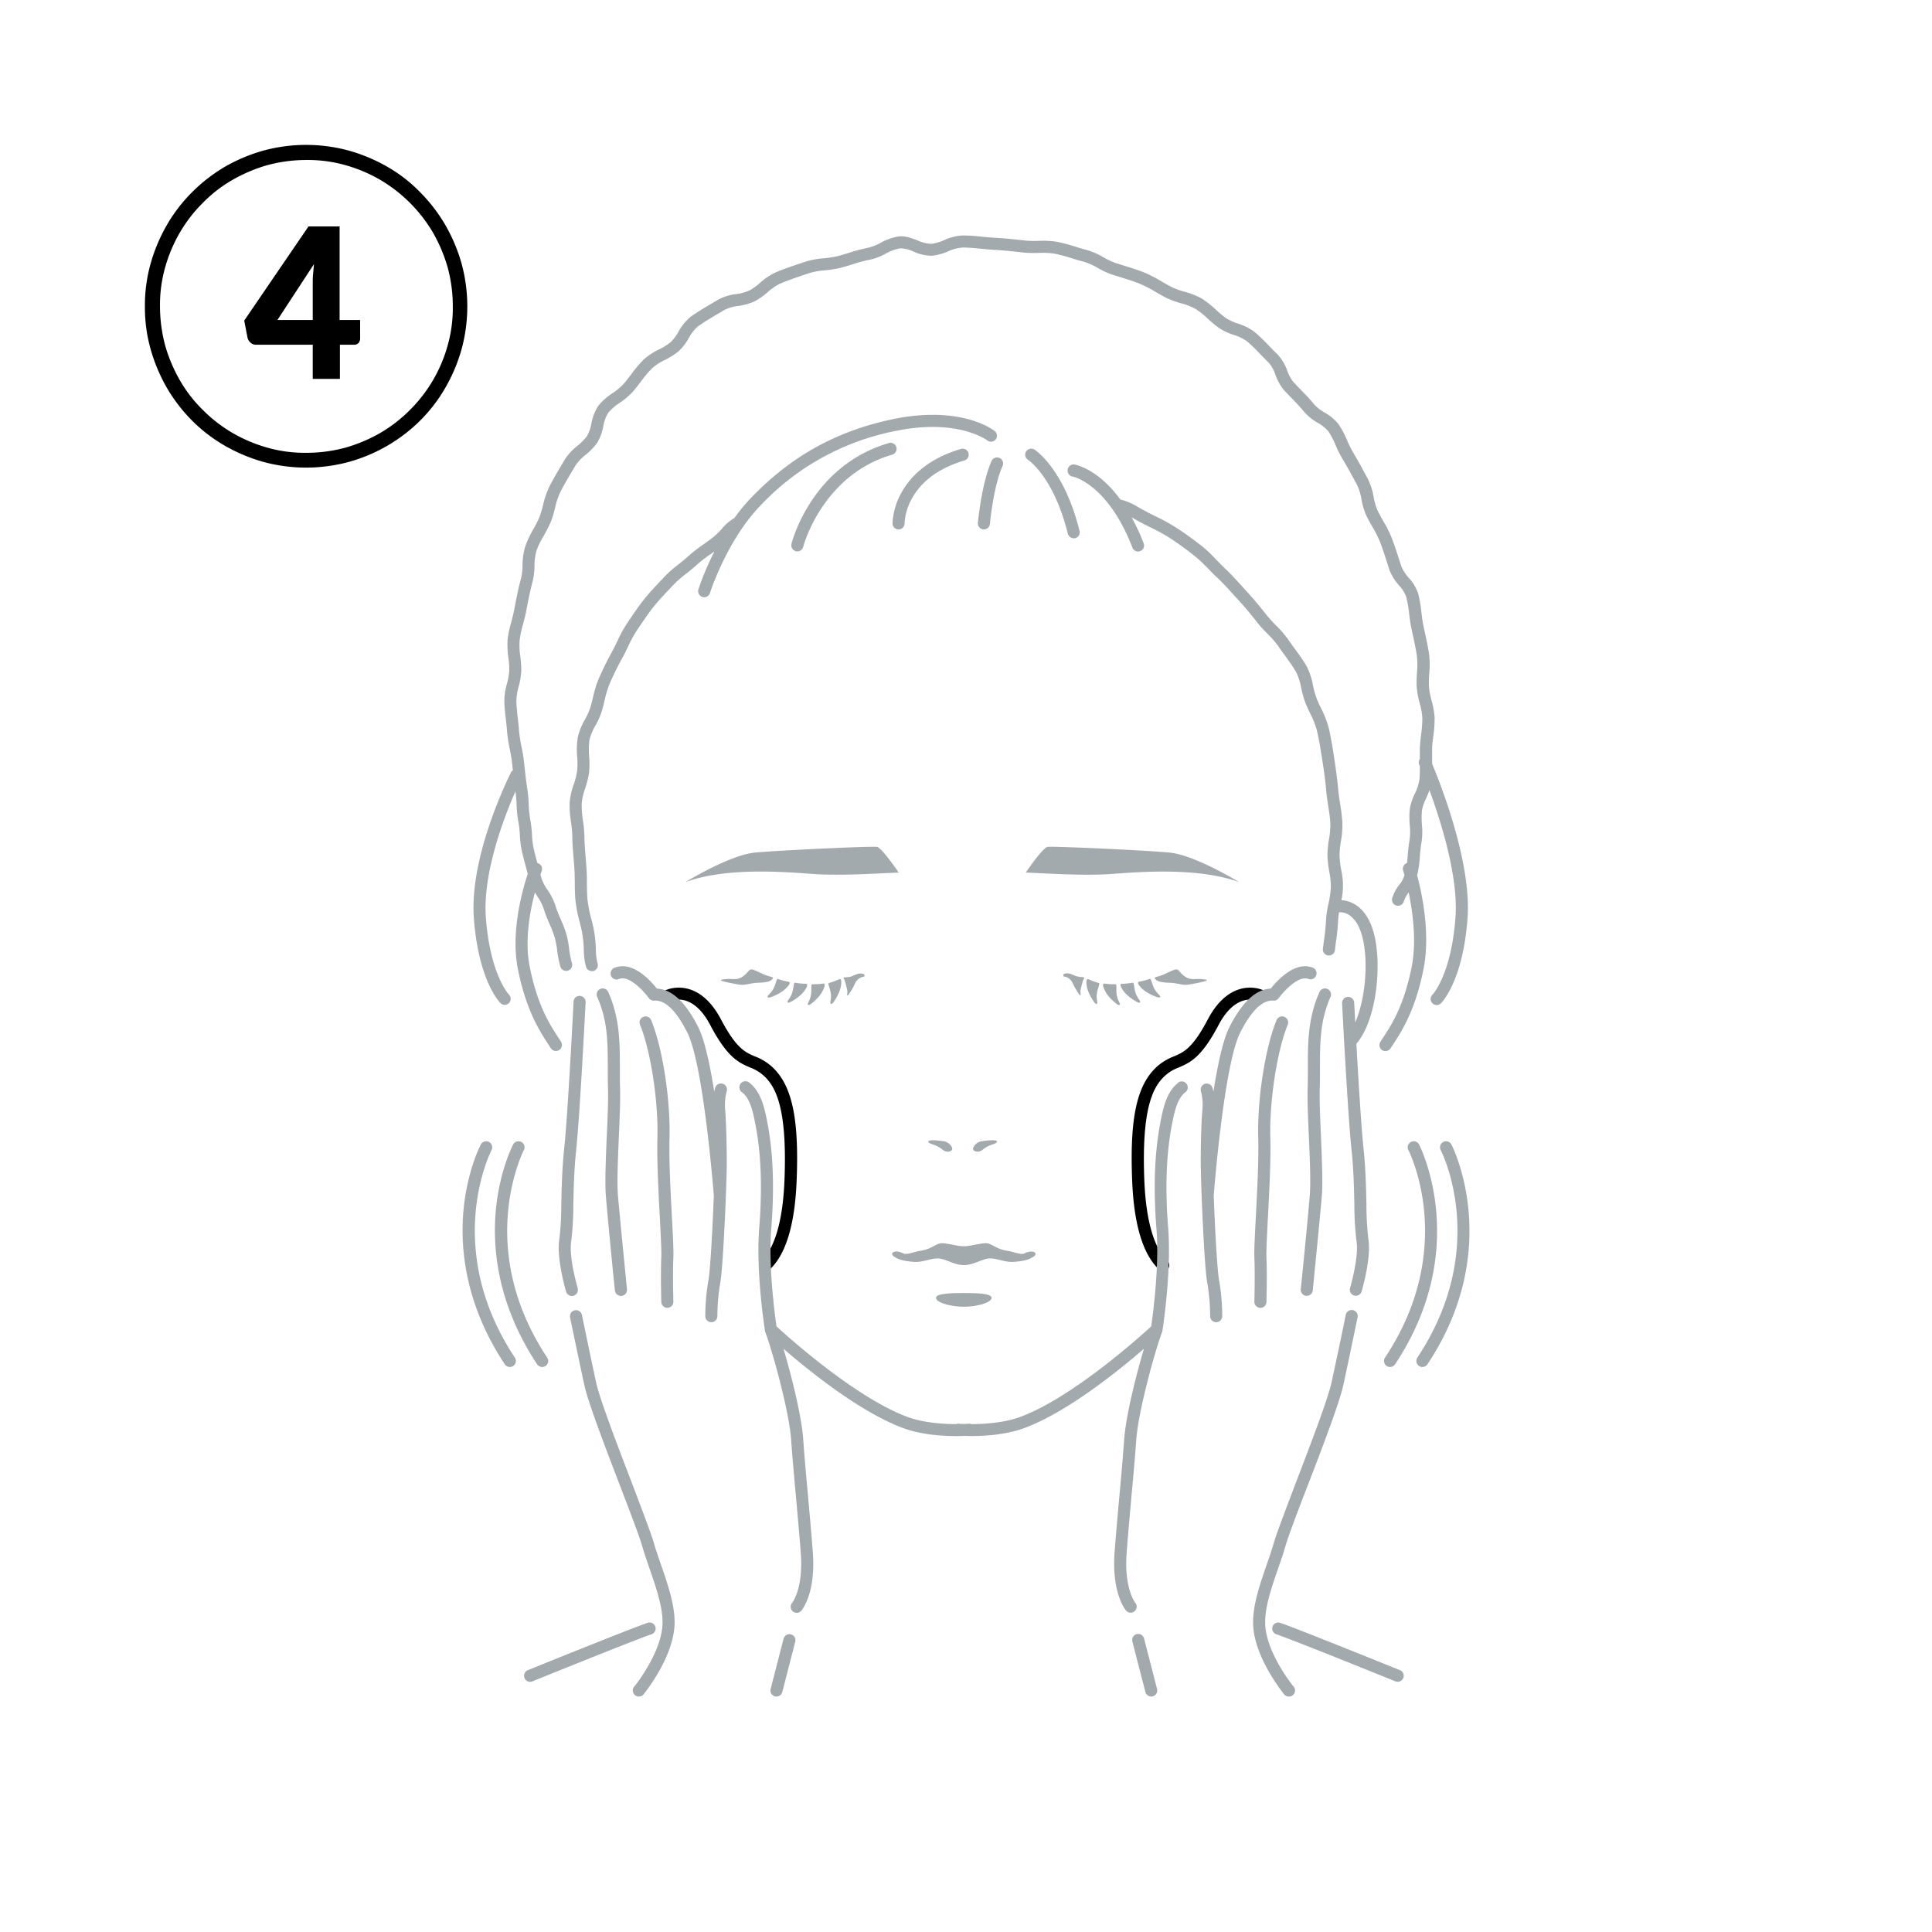 <svg xmlns="http://www.w3.org/2000/svg" viewBox="0 0 640 640"><title>massage_face_wash_howto_04</title><path d="M48,101.5a51.24,51.24,0,0,1,1.9-14.2,55.93,55.93,0,0,1,5.4-12.8,51.71,51.71,0,0,1,8.3-10.8,54.11,54.11,0,0,1,10.8-8.4,55.93,55.93,0,0,1,12.8-5.4,54,54,0,0,1,28.4,0,55.93,55.93,0,0,1,12.8,5.4,49,49,0,0,1,10.8,8.4,53.6,53.6,0,0,1,8.3,10.8,55.93,55.93,0,0,1,5.4,12.8,54,54,0,0,1,0,28.4,55.93,55.93,0,0,1-5.4,12.8,51.71,51.71,0,0,1-8.3,10.8A53.88,53.88,0,0,1,115.6,153a54,54,0,0,1-28.4,0,55.93,55.93,0,0,1-12.8-5.4,51.71,51.71,0,0,1-10.8-8.3,53.6,53.6,0,0,1-8.3-10.8,55.93,55.93,0,0,1-5.4-12.8A51.24,51.24,0,0,1,48,101.5Zm5,0a50.74,50.74,0,0,0,1.7,12.9A51.83,51.83,0,0,0,59.6,126a45.18,45.18,0,0,0,7.6,9.8,47.72,47.72,0,0,0,9.8,7.6,49.94,49.94,0,0,0,11.6,4.9,45.66,45.66,0,0,0,12.9,1.7,49.58,49.58,0,0,0,12.9-1.7,51.83,51.83,0,0,0,11.6-4.9,47.72,47.72,0,0,0,9.8-7.6,48.21,48.21,0,0,0,12.5-21.4,45.66,45.66,0,0,0,1.7-12.9,49.58,49.58,0,0,0-1.7-12.9A51.83,51.83,0,0,0,143.4,77,49.43,49.43,0,0,0,126,59.6a49.94,49.94,0,0,0-11.6-4.9A45.66,45.66,0,0,0,101.5,53a49.58,49.58,0,0,0-12.9,1.7A51.83,51.83,0,0,0,77,59.6a45.18,45.18,0,0,0-9.8,7.6A47.72,47.72,0,0,0,59.6,77a49.94,49.94,0,0,0-4.9,11.6A45.66,45.66,0,0,0,53,101.5Zm66.3,4.5v6.1a2.46,2.46,0,0,1-.5,1.5,2,2,0,0,1-1.5.6h-4.7v11.3h-9V114.2H84.8a2.72,2.72,0,0,1-1.7-.6,3.37,3.37,0,0,1-1.1-1.7l-1.1-5.7L102.2,75h10.3v31Zm-15.7,0V93.9c0-1,0-2,.1-3s.2-2.2.3-3.4L91.9,106Z"/><path d="M385.3,421.07a2,2,0,0,1-1.36-.54c-5.31-4.95-8.3-14.8-8.89-29.29-.87-21.07,1.58-32.12,8.46-38.13a18.33,18.33,0,0,1,5.41-3.19c3.15-1.34,6.12-2.61,11.14-12.15,7.75-14.73,18.22-9.83,18.32-9.77a2,2,0,0,1-1.74,3.6c-.34-.16-7.18-3.1-13,8-5.68,10.81-9.46,12.41-13.12,14a14.08,14.08,0,0,0-4.33,2.52c-4.08,3.56-8.11,10.51-7.11,35,.69,16.68,4.53,23.63,7.63,26.52a2,2,0,0,1-1.37,3.47ZM255,420.53c5.31-4.95,8.3-14.8,8.89-29.29.87-21.07-1.59-32.12-8.46-38.13a18.2,18.2,0,0,0-5.41-3.19c-3.14-1.34-6.12-2.61-11.14-12.15-7.75-14.73-18.22-9.83-18.32-9.77a2,2,0,0,0,1.74,3.6c.29-.13,7.16-3.15,13,8,5.68,10.81,9.46,12.41,13.12,14a14.08,14.08,0,0,1,4.33,2.52c4.08,3.56,8.11,10.51,7.11,35-.69,16.68-4.53,23.63-7.63,26.52a2,2,0,1,0,2.73,2.93Z"/><path d="M322.36,380.32a3.68,3.68,0,0,1,3.15-2.31c2.23-.34,5.52-.56,4.61.46-.57.63-2.59.7-4.56,2.37C324.08,382.09,322.07,381.39,322.36,380.32Zm-6.93,0a3.65,3.65,0,0,0-3.15-2.31c-2.23-.34-5.52-.56-4.61.46.57.63,2.59.7,4.56,2.37C313.71,382.09,315.72,381.39,315.43,380.32Zm68.51-55.19a15.77,15.77,0,0,0,2.64.39c4.14.07,4.8,1.05,7.38.6,7.5-1.31,6.51-1.59,3.92-1.8s-4.26.93-7.22-2.59c-.75-.9-1.06-.79-3.63.36a18.18,18.18,0,0,1-4.06,1.54C381.8,324,383.36,324.91,383.94,325.13Zm-3.1-.87a20,20,0,0,1-3.48.93c-1.18.23.67,2.18,1.8,3a15,15,0,0,0,3.59,1.91c1.35.59,2.28.43.94-.84a7.81,7.81,0,0,1-1.94-3.29C381.36,324.93,381.29,324.24,380.84,324.26Zm-5.64,1.26a19.5,19.5,0,0,1-3.58.37c-1.2,0,.31,2.26,1.29,3.28a15.62,15.62,0,0,0,3.24,2.45c1.24.8,2.19.79,1.06-.68a7.79,7.79,0,0,1-1.38-3.55C375.6,326.27,375.65,325.57,375.2,325.52Zm-5.7.51a19.05,19.05,0,0,1-3.6-.21c-1.18-.15,0,2.28.76,3.45a15.06,15.06,0,0,0,2.81,2.93c1.09,1,2,1.14,1.15-.5a7.87,7.87,0,0,1-.8-3.73C369.78,326.83,369.94,326.15,369.5,326Zm-5.52-.41a19.63,19.63,0,0,1-3.39-1.24c-1.09-.49-.71,2.17-.28,3.51a15.33,15.33,0,0,0,1.84,3.63c.76,1.26,1.61,1.67,1.25-.15a7.84,7.84,0,0,1,.31-3.8C364,326.47,364.35,325.86,364,325.62Zm-5.2-1.93a9.11,9.11,0,0,1-2.06-.27c-.9-.25-2.31-1.05-3.08-1s-1.35.06-1.41.62.25.37,1,.62a4.08,4.08,0,0,1,2.05,1.86,21.51,21.51,0,0,0,2.32,4c.7.7.19-.58.32-1.41a33.25,33.25,0,0,1,.9-3.45C358.9,324.39,359.49,323.73,358.78,323.69Zm-39.49,95.38c3.31,0,5.85-2,8.35-2.18s5.2,1.36,8.27,1.12c4.64-.37,5.53-1.21,6.28-1.62,2-1.1.19-2.74-2.94-1.14-1,.5-3.74-.65-5.5-.9-3.83-.53-5.21-2.52-7.17-2.52s-5.12,1-7.29,1-5.33-1-7.29-1-3.34,2-7.17,2.52c-1.77.25-4.51,1.4-5.5.9-3.13-1.6-4.95,0-2.95,1.14.76.41,1.65,1.25,6.28,1.62,3.08.24,5.72-1.28,8.27-1.12S316,419.07,319.29,419.07Zm-63.68-95.44a18.18,18.18,0,0,1-4.06-1.54c-2.57-1.15-2.88-1.26-3.63-.36-3,3.52-4.48,2.37-7.22,2.59-2.59.21-3.58.49,3.92,1.8,2.58.45,3.24-.53,7.38-.6a15.77,15.77,0,0,0,2.64-.39C255.22,324.91,256.78,324,255.61,323.63Zm1.22,2.37a7.91,7.91,0,0,1-1.94,3.29c-1.34,1.27-.41,1.43.94.84a15.39,15.39,0,0,0,3.59-1.91c1.13-.85,3-2.8,1.8-3a20,20,0,0,1-3.48-.93C257.29,324.24,257.22,324.93,256.83,326Zm5.92,1.39a7.8,7.8,0,0,1-1.39,3.55c-1.12,1.47-.17,1.48,1.07.68a15.62,15.62,0,0,0,3.24-2.45c1-1,2.49-3.25,1.29-3.28a19.72,19.72,0,0,1-3.59-.37C262.93,325.57,263,326.27,262.75,327.39Zm6,.58a7.87,7.87,0,0,1-.8,3.73c-.88,1.64.06,1.49,1.15.5a15.06,15.06,0,0,0,2.81-2.93c.8-1.17,1.94-3.6.76-3.45a19.05,19.05,0,0,1-3.6.21C268.64,326.15,268.8,326.83,268.76,328Zm6.11-.4a7.84,7.84,0,0,1,.31,3.8c-.37,1.82.49,1.41,1.25.15a15.72,15.72,0,0,0,1.84-3.63c.43-1.34.81-4-.28-3.51a19.63,19.63,0,0,1-3.39,1.24C274.22,325.86,274.57,326.47,274.87,327.57Zm4.93-2.84a33.25,33.25,0,0,1,.9,3.45c.13.83-.38,2.11.32,1.41a20.93,20.93,0,0,0,2.31-4,4.14,4.14,0,0,1,2.06-1.86c.7-.25,1-.07,1-.62s-.64-.54-1.41-.62-2.18.72-3.08,1a9.11,9.11,0,0,1-2.06.27C279.09,323.73,279.67,324.39,279.8,324.73Zm39.49,108.14c4,0,9.19-1.26,9.19-2.95,0-1.36-4.31-1.59-9.19-1.59m0,0c-4.88,0-9.19.23-9.19,1.59,0,1.69,5.23,2.95,9.19,2.95m-150-177c-.56,1.11-13.79,27.43-12.32,48.09,1.49,20.84,8.52,28,8.82,28.33a2,2,0,0,0,2.81,0,2,2,0,0,0,0-2.82c-.06-.07-6.29-6.67-7.66-25.8-1-14.7,6.14-33.17,9.82-41.52a37.3,37.3,0,0,1,.37,4.34,35.26,35.26,0,0,0,.58,5.63,34.11,34.11,0,0,1,.51,4.46,32.65,32.65,0,0,0,.71,5.58c.59,2.44,1.25,4.9,1.91,7.3-1.83,5.51-5.7,19.38-3.28,31.53,2.73,13.74,7.33,20.75,10.07,24.94q.46.69.84,1.29a2,2,0,0,0,1.7.93,2,2,0,0,0,1.06-.31,2,2,0,0,0,.62-2.76c-.26-.42-.56-.87-.87-1.35-2.76-4.2-6.92-10.55-9.5-23.52-1.69-8.47,0-18.15,1.73-24.57.28.47.56.93.85,1.39A16.61,16.61,0,0,1,180.1,301a42.79,42.79,0,0,0,1.91,5,41.68,41.68,0,0,1,1.68,4.32,30,30,0,0,1,.89,4.58,33.16,33.16,0,0,0,1.06,5.32,2,2,0,0,0,1.91,1.4,2.06,2.06,0,0,0,.59-.09,2,2,0,0,0,1.32-2.5,30.32,30.32,0,0,1-.92-4.7,33.15,33.15,0,0,0-1-5.18,48.56,48.56,0,0,0-1.84-4.74,39.64,39.64,0,0,1-1.74-4.51,19.86,19.86,0,0,0-2.52-5,15.93,15.93,0,0,1-2.09-4l-.32-1.2v0c.24-.7.39-1.1.4-1.12a2,2,0,0,0-1.14-2.59,1.47,1.47,0,0,0-.28-.08c-.41-1.54-.81-3.08-1.18-4.6a29,29,0,0,1-.61-4.92,37.66,37.66,0,0,0-.59-5,33.1,33.1,0,0,1-.49-5,43.51,43.51,0,0,0-.43-4.88c-.36-2.18-.6-4.34-.85-6.63q-.17-1.56-.36-3.15c-.18-1.49-.46-3-.74-4.38a45.63,45.63,0,0,1-.83-5.36c-.09-1.36-.25-2.71-.4-4-.21-1.91-.44-3.89-.48-5.82a19,19,0,0,1,.75-4.67,24.72,24.72,0,0,0,.88-5.17,32.22,32.22,0,0,0-.32-4.85,25.63,25.63,0,0,1-.25-5.05A30.27,30.27,0,0,1,173.2,207c.39-1.44.8-2.93,1.1-4.54.6-3.17,1.22-6.45,2.16-9.89a23.47,23.47,0,0,0,.6-5.12,18.48,18.48,0,0,1,.7-5.18,31,31,0,0,1,2.33-4.75,43.76,43.76,0,0,0,2.3-4.48,34.18,34.18,0,0,0,1.46-4.75,25.94,25.94,0,0,1,1.69-5.13c1.06-2.14,2.31-4.24,3.62-6.46.5-.83,1-1.66,1.48-2.5a15.13,15.13,0,0,1,3.31-3.49,21.2,21.2,0,0,0,3.9-4.06,16.55,16.55,0,0,0,2-5.45,12.26,12.26,0,0,1,1.68-4.52,17.55,17.55,0,0,1,3.78-3.25,24.71,24.71,0,0,0,4.18-3.51c1-1.13,1.91-2.33,2.79-3.49A38.39,38.39,0,0,1,216,122a18.17,18.17,0,0,1,4.19-2.73,25,25,0,0,0,4.53-2.84,18,18,0,0,0,3.47-4.47,13.3,13.3,0,0,1,3-3.83c1.94-1.39,4.12-2.69,6.23-3.94l2.53-1.51a13.86,13.86,0,0,1,4.6-1.33,19.41,19.41,0,0,0,5.48-1.56,24.38,24.38,0,0,0,4.28-3,17.74,17.74,0,0,1,4.22-2.89c3-1.25,6.11-2.28,9.41-3.38l.26-.08a24.36,24.36,0,0,1,5.14-.9,36.26,36.26,0,0,0,5-.79c1.34-.34,2.66-.75,3.94-1.15A52.09,52.09,0,0,1,288.29,86a20.1,20.1,0,0,0,5.16-2,15.68,15.68,0,0,1,4.72-1.74,10.71,10.71,0,0,1,4.44,1.08,14.82,14.82,0,0,0,6.1,1.38,17.77,17.77,0,0,0,5.45-1.49A13.69,13.69,0,0,1,318.89,82c2,0,4.07.2,6.07.4,1.32.13,2.69.26,4,.34,3.51.19,6.91.55,10.06.92a38.53,38.53,0,0,0,5,.13,26.73,26.73,0,0,1,5.13.21A52.07,52.07,0,0,1,355,85.54c1.3.4,2.64.82,4,1.15a20.61,20.61,0,0,1,4.68,2.09,27.81,27.81,0,0,0,4.55,2.12c1,.32,2,.62,2.94.92,2.28.71,4.44,1.38,6.53,2.23a43.33,43.33,0,0,1,5.18,2.69c1.17.68,2.37,1.37,3.62,2a30.82,30.82,0,0,0,4.77,1.74,21,21,0,0,1,4.68,1.8,27.42,27.42,0,0,1,4.22,3.35,40.39,40.39,0,0,0,3.6,3,20.66,20.66,0,0,0,5,2.34A14.9,14.9,0,0,1,413,113a53.15,53.15,0,0,1,4.47,4.3c.89.92,1.81,1.88,2.76,2.78a11.81,11.81,0,0,1,2.28,4.08,16.3,16.3,0,0,0,2.77,5c.85.93,1.72,1.83,2.59,2.72,1.48,1.52,2.89,3,4.16,4.56a17.06,17.06,0,0,0,4.46,3.6,12.73,12.73,0,0,1,3.59,2.9,28.18,28.18,0,0,1,2.45,4.71,37.62,37.62,0,0,0,2.15,4.31c1.8,2.95,3.42,6,4.91,8.77a17.93,17.93,0,0,1,1.42,4.71,22.54,22.54,0,0,0,1.45,5c.67,1.47,1.45,2.84,2.21,4.16a37.5,37.5,0,0,1,2.4,4.72c.91,2.32,1.67,4.68,2.4,7l.81,2.49a16.45,16.45,0,0,0,3.15,5.08,11.82,11.82,0,0,1,2.38,3.77,41.06,41.06,0,0,1,1,5.73c.18,1.42.36,2.89.64,4.28.21,1.05.44,2.09.66,3.11.52,2.4,1,4.67,1.28,6.79a27.82,27.82,0,0,1,0,5.32,36.18,36.18,0,0,0-.08,4.89,30.42,30.42,0,0,0,1,5.23,23.17,23.17,0,0,1,.86,4.86,41.62,41.62,0,0,1-.42,5.56c-.18,1.5-.36,3-.41,4.56,0,1.15,0,2.29,0,3.41a2,2,0,0,0-.19,1.93l.2.46c0,1.5,0,2.95-.13,4.34a15.73,15.73,0,0,1-1.54,4.78,18.86,18.86,0,0,0-1.66,5,28.73,28.73,0,0,0,0,5.63,20.55,20.55,0,0,1-.06,4.54,54.85,54.85,0,0,0-.65,5.49q-.09,1.2-.21,2.31h0a2,2,0,0,0-1.29,2.52s.18.57.44,1.49a8.56,8.56,0,0,1-1.61,3.07,13.23,13.23,0,0,0-2.37,4.32,2,2,0,1,0,3.76,1.35,9.43,9.43,0,0,1,1.61-3c1.34,6.44,2.67,16.13,1,24.62-2.58,13-6.74,19.32-9.5,23.52-.31.48-.61.93-.87,1.35a2,2,0,0,0,.61,2.76,2,2,0,0,0,1.07.31,2,2,0,0,0,1.69-.93c.26-.4.54-.83.85-1.29,2.74-4.19,7.34-11.2,10.07-24.94,2.37-11.87-.6-25.4-2.13-31.1.07-.26.14-.51.21-.81a33.89,33.89,0,0,0,.69-5.2,49.09,49.09,0,0,1,.59-5.09,22.48,22.48,0,0,0,.12-5.5,26.51,26.51,0,0,1,0-4.88,15.76,15.76,0,0,1,1.36-3.93c.38-.87.79-1.8,1.12-2.77,3.86,10.51,9.58,28.7,8.63,42-1.36,19.13-7.59,25.73-7.64,25.78a2,2,0,0,0,0,2.83,2,2,0,0,0,2.82,0c.3-.29,7.34-7.49,8.82-28.33,1.33-18.53-9.2-45-11.74-51v-.69c0-1.37,0-2.78,0-4.17s.21-2.73.38-4.2a43.4,43.4,0,0,0,.45-6.12,26.3,26.3,0,0,0-1-5.75,26,26,0,0,1-.87-4.55,33.75,33.75,0,0,1,.08-4.35,31.68,31.68,0,0,0,0-6.08c-.3-2.29-.8-4.64-1.34-7.13-.22-1-.44-2-.65-3.05-.25-1.25-.41-2.57-.59-4a44.59,44.59,0,0,0-1.07-6.28,14.73,14.73,0,0,0-3.13-5.24,13.54,13.54,0,0,1-2.47-3.83c-.27-.82-.53-1.64-.8-2.47-.75-2.34-1.53-4.77-2.49-7.21a39.42,39.42,0,0,0-2.65-5.23c-.71-1.25-1.45-2.54-2.05-3.85a20,20,0,0,1-1.17-4.16,21.12,21.12,0,0,0-1.8-5.78c-1.51-2.86-3.17-5.93-5-9a34.87,34.87,0,0,1-1.92-3.87,31.74,31.74,0,0,0-2.82-5.37,15.66,15.66,0,0,0-4.72-4,14.08,14.08,0,0,1-3.48-2.72c-1.4-1.75-2.94-3.33-4.43-4.86-.83-.86-1.68-1.73-2.5-2.63a13.21,13.21,0,0,1-2-3.79A15.14,15.14,0,0,0,423,117.2c-.89-.84-1.74-1.72-2.65-2.66a56.77,56.77,0,0,0-4.8-4.61,18.07,18.07,0,0,0-5.48-2.74,17.55,17.55,0,0,1-4-1.85,34.77,34.77,0,0,1-3.22-2.69A32.37,32.37,0,0,0,398,98.84a24.4,24.4,0,0,0-5.58-2.19,27.55,27.55,0,0,1-4.14-1.49c-1.13-.57-2.23-1.21-3.4-1.88a48,48,0,0,0-5.67-2.94c-2.25-.91-4.59-1.64-6.86-2.34l-2.88-.9a24.59,24.59,0,0,1-3.88-1.84A24.28,24.28,0,0,0,360,82.81c-1.23-.31-2.46-.69-3.77-1.09a53.29,53.29,0,0,0-6.27-1.65,29.38,29.38,0,0,0-5.91-.28,32.94,32.94,0,0,1-4.48-.11c-3.22-.37-6.69-.74-10.3-.94-1.26-.07-2.53-.19-3.87-.32a64.3,64.3,0,0,0-6.46-.42,17,17,0,0,0-6.19,1.55,15,15,0,0,1-4.22,1.23A11.9,11.9,0,0,1,304,79.65c-2-.77-4.1-1.58-6.33-1.32a18.64,18.64,0,0,0-6,2.13,16.7,16.7,0,0,1-4.12,1.62,55.6,55.6,0,0,0-6.38,1.69c-1.29.4-2.51.78-3.75,1.09a32,32,0,0,1-4.46.69,28.3,28.3,0,0,0-6,1.08l-.26.09c-3.22,1.07-6.55,2.17-9.69,3.48a21,21,0,0,0-5.23,3.49,20.45,20.45,0,0,1-3.54,2.55,16.29,16.29,0,0,1-4.37,1.18,16.72,16.72,0,0,0-6,1.86c-.82.5-1.65,1-2.48,1.48-2.19,1.29-4.46,2.63-6.53,4.13a16.18,16.18,0,0,0-4.1,5,14.69,14.69,0,0,1-2.64,3.5,21.77,21.77,0,0,1-3.84,2.38,21.72,21.72,0,0,0-5.11,3.39,43.32,43.32,0,0,0-4.12,4.9c-.88,1.16-1.7,2.24-2.6,3.25a20.93,20.93,0,0,1-3.52,2.92,20.9,20.9,0,0,0-4.62,4.06,15.29,15.29,0,0,0-2.4,6,13.71,13.71,0,0,1-1.45,4.15,17.83,17.83,0,0,1-3.2,3.26,18.66,18.66,0,0,0-4.16,4.51c-.47.83-1,1.65-1.45,2.47-1.29,2.19-2.63,4.45-3.76,6.72a29.22,29.22,0,0,0-2,5.92,30.92,30.92,0,0,1-1.28,4.19,41.14,41.14,0,0,1-2.09,4.07A33.7,33.7,0,0,0,174,181a21.81,21.81,0,0,0-.91,6.32,20.21,20.21,0,0,1-.47,4.24c-1,3.6-1.62,6.95-2.23,10.2-.28,1.45-.66,2.87-1,4.24a33.65,33.65,0,0,0-1.25,6,28.9,28.9,0,0,0,.27,5.85,28.87,28.87,0,0,1,.29,4.26,21.48,21.48,0,0,1-.76,4.36,21.81,21.81,0,0,0-.87,5.69c0,2.12.28,4.19.51,6.2.15,1.33.29,2.58.38,3.85a50.9,50.9,0,0,0,.89,5.84c.28,1.42.54,2.75.7,4.1.13,1,.24,2,.35,3.05A2.05,2.05,0,0,0,169.25,255.88ZM390.4,358.61c-4,3-5.07,8.46-5.94,12.84-2,10.22-2.46,21.91-1.36,35.76,1,12.3-1.25,28.68-1.75,32.17-3.58,3.29-25.93,23.45-43.23,29.94-5.47,2.05-12.14,2.43-16.35,2.43a1.81,1.81,0,0,0-.87-.13s-.62.05-1.61.08-1.58-.08-1.61-.08a1.85,1.85,0,0,0-.88.13c-4.2,0-10.88-.39-16.34-2.43-17.3-6.49-39.66-26.65-43.23-29.94-.51-3.49-2.73-19.86-1.75-32.17,1.1-13.85.66-25.55-1.36-35.76-.87-4.38-2-9.83-5.94-12.84a2,2,0,1,0-2.41,3.19c2.78,2.09,3.69,6.72,4.42,10.43,1.95,9.84,2.38,21.18,1.3,34.67-1.13,14.24,1.77,33,1.89,33.78,0,0,0,0,0,.06a2.27,2.27,0,0,0,.06.25.45.45,0,0,1,0,.11c2.24,5.74,8,26.34,8.65,36,.35,5.12.92,11.4,1.52,18.05.58,6.43,1.19,13.09,1.66,19.41.87,11.64-2.77,16.3-2.87,16.42a2,2,0,0,0,.22,2.8,2,2,0,0,0,2.82-.2c.2-.22,4.84-5.73,3.82-19.32-.48-6.35-1.08-13-1.67-19.47-.6-6.63-1.16-12.89-1.51-18-.54-7.72-3.92-21.19-6.55-30,8.55,7.4,25.32,20.91,39.48,26.22,6,2.27,13.18,2.7,17.69,2.7,1,0,1.84,0,2.54-.05s1.55.05,2.54.05c4.51,0,11.64-.43,17.69-2.7,14.16-5.31,30.93-18.82,39.48-26.22-2.63,8.83-6,22.3-6.55,30-.35,5.07-.91,11.32-1.51,17.94-.59,6.46-1.19,13.14-1.67,19.5-1,13.59,3.62,19.1,3.82,19.32a2,2,0,0,0,2.79.21,2,2,0,0,0,.25-2.81s-3.75-4.69-2.87-16.42c.47-6.33,1.08-13,1.66-19.44.6-6.64,1.17-12.91,1.52-18,.67-9.7,6.41-30.3,8.64-36a.45.45,0,0,0,0-.11,1.17,1.17,0,0,0,.07-.25.14.14,0,0,1,0-.06c.12-.79,3-19.54,1.88-33.78-1.07-13.48-.64-24.82,1.3-34.67.74-3.71,1.65-8.34,4.43-10.43a2,2,0,0,0-2.41-3.19Zm35.08-21.76a2,2,0,0,0-2.61,1.09c-3.76,9.14-6.42,26.29-6.07,39,.21,7.22-.34,17.61-.78,26-.34,6.36-.6,11.38-.49,13.78.23,5.36,0,14.38,0,14.47a2,2,0,0,0,2,2.05h0a2,2,0,0,0,2-1.95c0-.37.25-9.25,0-14.75-.1-2.2.18-7.39.49-13.39.45-8.42,1-18.9.79-26.28-.34-12.08,2.25-28.86,5.77-37.41A2,2,0,0,0,425.48,336.85Zm-3.59-5.38a2,2,0,0,0,1.72-.84c1.87-2.61,6.72-7.61,9.84-6.34a2,2,0,0,0,1.51-3.7c-5.93-2.42-12,4.34-14,6.89-5,.29-9.4,4.37-13.67,12.7-2.13,4.15-3.91,12.47-5.33,21.44-.14-.69-.27-1.12-.28-1.16a2,2,0,1,0-3.83,1.14,17.88,17.88,0,0,1,.48,5.78c-.46,5-.6,13.89-.56,18.61.08,7.27,1.14,33.93,2.18,39.11a67.65,67.65,0,0,1,.93,10.9,2,2,0,0,0,4,0,70.56,70.56,0,0,0-1-11.69c-.67-3.34-1.42-17.59-1.82-28.3.19-2.36,3.48-43.63,8.8-54C415.83,332.32,419.54,331.34,421.89,331.47Zm17.85-3.86a2,2,0,0,0-2.64,1c-3.87,8.64-3.86,17-3.85,25,0,2.14,0,4.36-.07,6.51-.14,4.11.12,10.13.4,16.5.32,7.32.65,14.9.31,19.17-.64,8-2.94,31.05-3,31.28a2,2,0,0,0,1.79,2.19h.2a2,2,0,0,0,2-1.81c0-.23,2.32-23.36,3-31.35.37-4.52,0-12.22-.29-19.67-.28-6.29-.54-12.22-.4-16.18.08-2.23.07-4.48.07-6.66,0-8,0-15.52,3.5-23.37A2,2,0,0,0,439.74,327.61Zm-20.63,210c-.08-5.4,2.15-11.86,4.31-18.11.91-2.61,1.76-5.08,2.44-7.46.92-3.22,4-11.31,7.31-19.88,5-12.95,10.6-27.64,11.87-33.51,2.06-9.58,4.65-22.17,4.68-22.29a2,2,0,1,0-3.92-.81c0,.12-2.61,12.69-4.68,22.26-1.2,5.57-7,20.73-11.69,32.92C426,499.81,423,507.6,422,511c-.65,2.27-1.48,4.69-2.37,7.25-2.27,6.58-4.62,13.37-4.53,19.48.16,11.06,9.88,23,10.29,23.55A2,2,0,0,0,427,562a2,2,0,0,0,1.27-.45,2,2,0,0,0,.28-2.82C428.4,558.62,419.25,547.34,419.11,537.66ZM379,542.84a2,2,0,1,0-3.87,1l4.29,16.66a2,2,0,0,0,1.93,1.5,2.14,2.14,0,0,0,.5-.06,2,2,0,0,0,1.44-2.44ZM240.71,361.59a2,2,0,1,0-3.83-1.13,11,11,0,0,0-.28,1.16c-1.42-9-3.2-17.29-5.33-21.44-4.27-8.34-8.64-12.41-13.68-12.7-2-2.55-8-9.31-14-6.89a2,2,0,1,0,1.51,3.7c3.34-1.36,8.35,4.27,9.83,6.34a2,2,0,0,0,1.73.84c2.34-.14,6.06.85,11,10.53,5.31,10.38,8.61,51.64,8.8,54-.4,10.71-1.16,25-1.82,28.3a70.56,70.56,0,0,0-1,11.69,2,2,0,0,0,4,0,67.73,67.73,0,0,1,.93-10.9c1-5.18,2.1-31.84,2.18-39.11,0-4.71-.1-13.6-.56-18.61A17.59,17.59,0,0,1,240.71,361.59Zm-25-23.65a2,2,0,0,0-3.7,1.52c3.52,8.55,6.11,25.33,5.77,37.41-.21,7.38.34,17.85.79,26.27.31,6,.59,11.19.49,13.4-.25,5.5,0,14.38,0,14.75a2,2,0,0,0,2,1.95h.06a2,2,0,0,0,1.94-2.05c0-.09-.24-9.11,0-14.47.11-2.4-.15-7.43-.49-13.79-.44-8.35-1-18.73-.78-25.95C222.13,364.23,219.47,347.08,215.71,337.94Zm-14.23-9.33a2,2,0,0,0-3.65,1.64c3.52,7.85,3.51,15.39,3.5,23.37,0,2.18,0,4.43.07,6.66.14,4-.12,9.89-.4,16.18-.32,7.45-.66,15.15-.3,19.67.64,8,2.94,31.12,3,31.35a2,2,0,0,0,2,1.81h.2a2,2,0,0,0,1.79-2.19c0-.23-2.32-23.32-3-31.28-.34-4.27,0-11.85.31-19.18.28-6.37.54-12.38.4-16.49-.08-2.15-.07-4.37-.07-6.51C205.34,345.58,205.35,337.25,201.48,328.61ZM189.92,399c.13-5.47.27-11.68.94-18,1.28-12.18,3.11-48.68,3.13-49a2,2,0,0,0-4-.2c0,.36-1.84,36.75-3.11,48.82-.68,6.51-.83,12.8-.95,18.35a97.38,97.38,0,0,1-.65,11.57c-1,6.19,2.11,16.89,2.25,17.34a2,2,0,0,0,1.91,1.44,1.88,1.88,0,0,0,.57-.09,2,2,0,0,0,1.35-2.48c0-.1-3-10.27-2.13-15.56A99.79,99.79,0,0,0,189.92,399Zm26.64,112c-1-3.39-4-11.19-7.42-20.22-4.67-12.18-10.48-27.35-11.69-32.91-2.06-9.57-4.65-22.14-4.67-22.26a2,2,0,1,0-3.92.81c0,.12,2.62,12.71,4.68,22.29,1.27,5.87,6.9,20.55,11.87,33.51,3.28,8.57,6.39,16.66,7.31,19.88.68,2.37,1.53,4.84,2.43,7.45,2.16,6.25,4.4,12.72,4.32,18.12-.14,9.66-9.3,21-9.39,21.07a2,2,0,0,0,3.1,2.54c.41-.51,10.12-12.49,10.29-23.55.09-6.11-2.26-12.91-4.54-19.48C218.05,515.68,217.21,513.26,216.56,511ZM262,541.4a2,2,0,0,0-2.43,1.44l-4.29,16.66a2,2,0,0,0,1.44,2.44,2.14,2.14,0,0,0,.5.06,2,2,0,0,0,1.93-1.5l4.29-16.66A2,2,0,0,0,262,541.4Zm201.75,11.86c-35.82-14.47-39.48-15.63-39.78-15.71a2,2,0,0,0-2.45,1.36,2,2,0,0,0,1.34,2.48c.14.05,4,1.26,39.39,15.58a2,2,0,1,0,1.5-3.71ZM217.12,538.94a2,2,0,0,0-2.47-1.39c-.3.08-4,1.24-39.78,15.71a2,2,0,0,0,.75,3.86,1.92,1.92,0,0,0,.74-.15c35.14-14.2,39.19-15.51,39.4-15.58A2,2,0,0,0,217.12,538.94ZM329.81,145.6a2,2,0,0,0-.3-2.81c-.45-.36-11.27-8.79-34.39-3.8-18.38,4-33.08,12.18-46.26,25.86a60.28,60.28,0,0,0-5.58,6.76,14.82,14.82,0,0,0-4,3.37,21.77,21.77,0,0,1-3.53,3.36c-.77.62-1.67,1.25-2.62,1.92a49.53,49.53,0,0,0-5.36,4.19c-.85.79-1.82,1.56-2.85,2.37a40.55,40.55,0,0,0-4.82,4.24l-1.36,1.45c-1.8,1.9-3.65,3.87-5.4,6.06s-3.48,4.75-5.11,7.18l-.75,1.12a43.59,43.59,0,0,0-3,5.57c-.55,1.14-1.12,2.33-1.73,3.44-1.66,3-3.16,6.05-4.47,9.08a37.48,37.48,0,0,0-1.85,6.08c-.29,1.22-.6,2.49-1,3.68a22.52,22.52,0,0,1-1.67,3.66,21.16,21.16,0,0,0-2.36,5.83,25.54,25.54,0,0,0-.2,6.46,28.16,28.16,0,0,1,0,4.59,25.32,25.32,0,0,1-1.14,4.58A24.08,24.08,0,0,0,188.7,266a35.23,35.23,0,0,0,.46,6.39,39.4,39.4,0,0,1,.43,4.54c0,2.53.23,5,.42,7.35.1,1.19.19,2.37.27,3.52.1,1.62.11,3.23.13,4.79,0,2.12.05,4.12.26,6.09a48.75,48.75,0,0,0,1.36,6.79c.35,1.4.69,2.72.87,3.9a34.86,34.86,0,0,1,.49,5.37,21.9,21.9,0,0,0,.7,5.39,2,2,0,0,0,1.95,1.56,2.18,2.18,0,0,0,.44,0,2,2,0,0,0,1.52-2.39,18.52,18.52,0,0,1-.61-4.59,37.63,37.63,0,0,0-.54-5.9c-.21-1.38-.56-2.79-.94-4.28a43.59,43.59,0,0,1-1.26-6.24c-.19-1.78-.21-3.68-.24-5.71,0-1.6,0-3.27-.14-5-.07-1.19-.17-2.39-.27-3.61-.19-2.3-.38-4.67-.41-7.07a41.62,41.62,0,0,0-.47-5,32.9,32.9,0,0,1-.43-5.68,21.29,21.29,0,0,1,1.18-5.16,29,29,0,0,0,1.29-5.33,30.81,30.81,0,0,0,0-5.26,23,23,0,0,1,.13-5.47,17.89,17.89,0,0,1,2-4.73,26.1,26.1,0,0,0,1.95-4.33c.42-1.32.74-2.65,1.05-3.94a34.14,34.14,0,0,1,1.63-5.43c1.26-2.92,2.71-5.86,4.3-8.74.67-1.21,1.26-2.44,1.83-3.64a41.5,41.5,0,0,1,2.73-5.06l.76-1.13c1.66-2.47,3.23-4.8,4.91-6.91s3.45-4,5.19-5.82c.47-.5.93-1,1.38-1.47a38.22,38.22,0,0,1,4.36-3.82c1.1-.86,2.14-1.68,3.11-2.58a44.08,44.08,0,0,1,4.93-3.85c.43-.29.83-.58,1.24-.88a92.22,92.22,0,0,0-5.3,12.57,2,2,0,0,0,1.3,2.51,1.86,1.86,0,0,0,.61.1,2,2,0,0,0,1.9-1.4c.06-.17,5.64-17.45,16.58-28.81A83.22,83.22,0,0,1,296,142.9c21.05-4.54,30.91,2.9,31.05,3A2,2,0,0,0,329.81,145.6Zm12.88,3.34a2,2,0,0,0-2.15,3.38c.09.05,8.5,5.6,13.19,24.46a2,2,0,0,0,1.94,1.51,2,2,0,0,0,.48,0,2,2,0,0,0,1.46-2.43C352.54,155.42,343.09,149.2,342.69,148.94Zm-16.95,26.44h.18a2,2,0,0,0,2-1.82c0-.12,1.15-12.35,4.2-19.22a2,2,0,0,0-3.66-1.62c-3.31,7.47-4.47,20-4.52,20.48A2,2,0,0,0,325.74,175.38Zm-28.08,0h0a2,2,0,0,0,2-2c0-.61.22-15.07,19.8-20.83a2,2,0,0,0-1.13-3.84c-11.71,3.45-17.25,9.9-19.83,14.71a22.58,22.58,0,0,0-2.84,10A2,2,0,0,0,297.66,175.38Zm-.73-27.25a2,2,0,0,0-2.48-1.36c-25.42,7.4-32,32.33-32.26,33.39a2,2,0,0,0,1.45,2.43,2.12,2.12,0,0,0,.49.06,2,2,0,0,0,1.94-1.51c.06-.23,6.26-23.76,29.5-30.53A2,2,0,0,0,296.93,148.13Zm103.09,40c1,1.05,2,2.14,3.18,3.19,1.75,1.64,3.43,3.49,5.22,5.46l1.74,1.91c1.94,2.12,4,4.51,6.53,7.77.95,1.19,2,2.29,3.07,3.36a33,33,0,0,1,3.73,4.29c.67,1,1.37,1.94,2.08,2.93,1.29,1.77,2.62,3.6,3.75,5.52a19.26,19.26,0,0,1,1.71,5.28,34.12,34.12,0,0,0,1.24,4.54c.49,1.34,1.11,2.63,1.71,3.89a28.45,28.45,0,0,1,2.23,5.59c.72,3,1.22,6.14,1.71,9.21l.15,1c.52,3.24,1,6.71,1.3,10.3.15,1.57.39,3.12.63,4.62.3,2,.6,3.89.69,5.76a27.74,27.74,0,0,1-.46,5.36,32.16,32.16,0,0,0-.49,5.11,35,35,0,0,0,.62,5.65,27,27,0,0,1,.51,4.84,34.61,34.61,0,0,1-.84,5.86,32.16,32.16,0,0,0-.72,4.53c-.26,4.1-.38,4.95-.6,6.51-.12.85-.27,1.88-.48,3.7a2,2,0,0,0,1.76,2.21l.23,0a2,2,0,0,0,2-1.78c.2-1.76.34-2.77.46-3.59.23-1.6.36-2.56.63-6.82a18.75,18.75,0,0,1,.29-2.18,1.73,1.73,0,0,0,.64.07s5.25-.26,7.28,9.08c1.84,8.48.55,20.2-2.58,27.43-.21-3.94-.34-6.51-.35-6.6a2,2,0,1,0-4,.2c0,.36,1.85,36.47,3.13,48.65.67,6.34.81,12.54.93,18a99.78,99.78,0,0,0,.7,12.14c.88,5.28-2.1,15.45-2.13,15.55a2,2,0,0,0,1.35,2.48,1.88,1.88,0,0,0,.57.09,2,2,0,0,0,1.91-1.44c.14-.45,3.28-11.15,2.24-17.34a100.18,100.18,0,0,1-.64-11.58c-.12-5.54-.27-11.83-.95-18.34-.77-7.26-1.73-23.17-2.38-34.78,6.33-7.27,8.45-24.51,6.1-35.32-2.45-11.27-9.31-12.18-11.07-12.23a23.11,23.11,0,0,0-.05-10,33.08,33.08,0,0,1-.56-5,29.29,29.29,0,0,1,.45-4.49,31.57,31.57,0,0,0,.49-6.14,59.59,59.59,0,0,0-.73-6.18c-.22-1.45-.45-2.94-.6-4.39-.35-3.68-.8-7.23-1.33-10.55l-.15-1c-.5-3.16-1-6.42-1.77-9.53a32.72,32.72,0,0,0-2.51-6.38c-.59-1.22-1.14-2.38-1.57-3.55a31.16,31.16,0,0,1-1.09-4,22.08,22.08,0,0,0-2.16-6.43c-1.23-2.08-2.62-4-4-5.84-.69-.95-1.37-1.89-2-2.83a36,36,0,0,0-4.18-4.83,40.52,40.52,0,0,1-2.79-3.06c-2.64-3.33-4.71-5.79-6.73-8l-1.72-1.89c-1.84-2-3.58-4-5.46-5.71-1.05-1-2-2-3-3a43.51,43.51,0,0,0-4.52-4.32c-2.85-2.25-5.72-4.33-8.53-6.16a63.47,63.47,0,0,0-7.07-3.91c-.77-.37-1.5-.74-2.19-1.09-1.84-1-3-1.61-3.77-2.08a21.74,21.74,0,0,0-5.69-2.4C363.69,155.29,356.4,154,356,153.88a2,2,0,0,0-.66,4c.12,0,11.58,2.34,19.79,23.54a2,2,0,0,0,2.58,1.15,2,2,0,0,0,1.15-2.59,69.82,69.82,0,0,0-4-8.6c.84.48,2,1.14,3.88,2.13.71.37,1.47.75,2.27,1.14a61.35,61.35,0,0,1,6.65,3.66c2.71,1.78,5.48,3.78,8.25,6A42.66,42.66,0,0,1,400,188.16ZM172.7,378.29a2,2,0,0,0-2.71.84c-.18.35-4.54,8.7-5.75,21.89-1.11,12.13.36,30.81,13.69,50.92a2,2,0,0,0,1.67.89,2,2,0,0,0,1.11-.33,2,2,0,0,0,.56-2.77c-24.18-36.47-7.92-68.39-7.74-68.73A2,2,0,0,0,172.7,378.29ZM162.82,381a2,2,0,1,0-3.54-1.87c-.18.35-4.54,8.7-5.75,21.89-1.11,12.13.36,30.81,13.69,50.92a2,2,0,0,0,1.67.89,2,2,0,0,0,1.11-.33,2,2,0,0,0,.56-2.77C146.36,413.24,162.65,381.31,162.82,381Zm296.55,71.5a2,2,0,0,0,2.77-.56c25.56-38.53,8.12-72.47,7.95-72.81a2,2,0,1,0-3.54,1.87c.17.31,16.45,32.24-7.74,68.73A2,2,0,0,0,459.37,452.5Zm21.43-73.37a2,2,0,1,0-3.54,1.87c.17.32,16.51,32.15-7.74,68.73a2,2,0,0,0,.56,2.77,2,2,0,0,0,1.11.33,2,2,0,0,0,1.67-.89C498.41,413.41,481,379.47,480.8,379.13Zm-141-90.07c5,.13,18.72,1.15,28.29.46s28.64-2.28,42.38,2.68c0,0-14.69-9-23.11-9.78s-38.66-2.16-40.33-1.88S339.79,289.06,339.79,289.06Zm-49.3-8.52c-1.67-.28-31.91,1.1-40.34,1.88s-23.1,9.78-23.1,9.78c13.73-5,32.81-3.36,42.38-2.68s23.26-.33,28.28-.46C297.71,289.06,292.15,280.81,290.49,280.54Z" style="fill:#a2aaad"/></svg>

